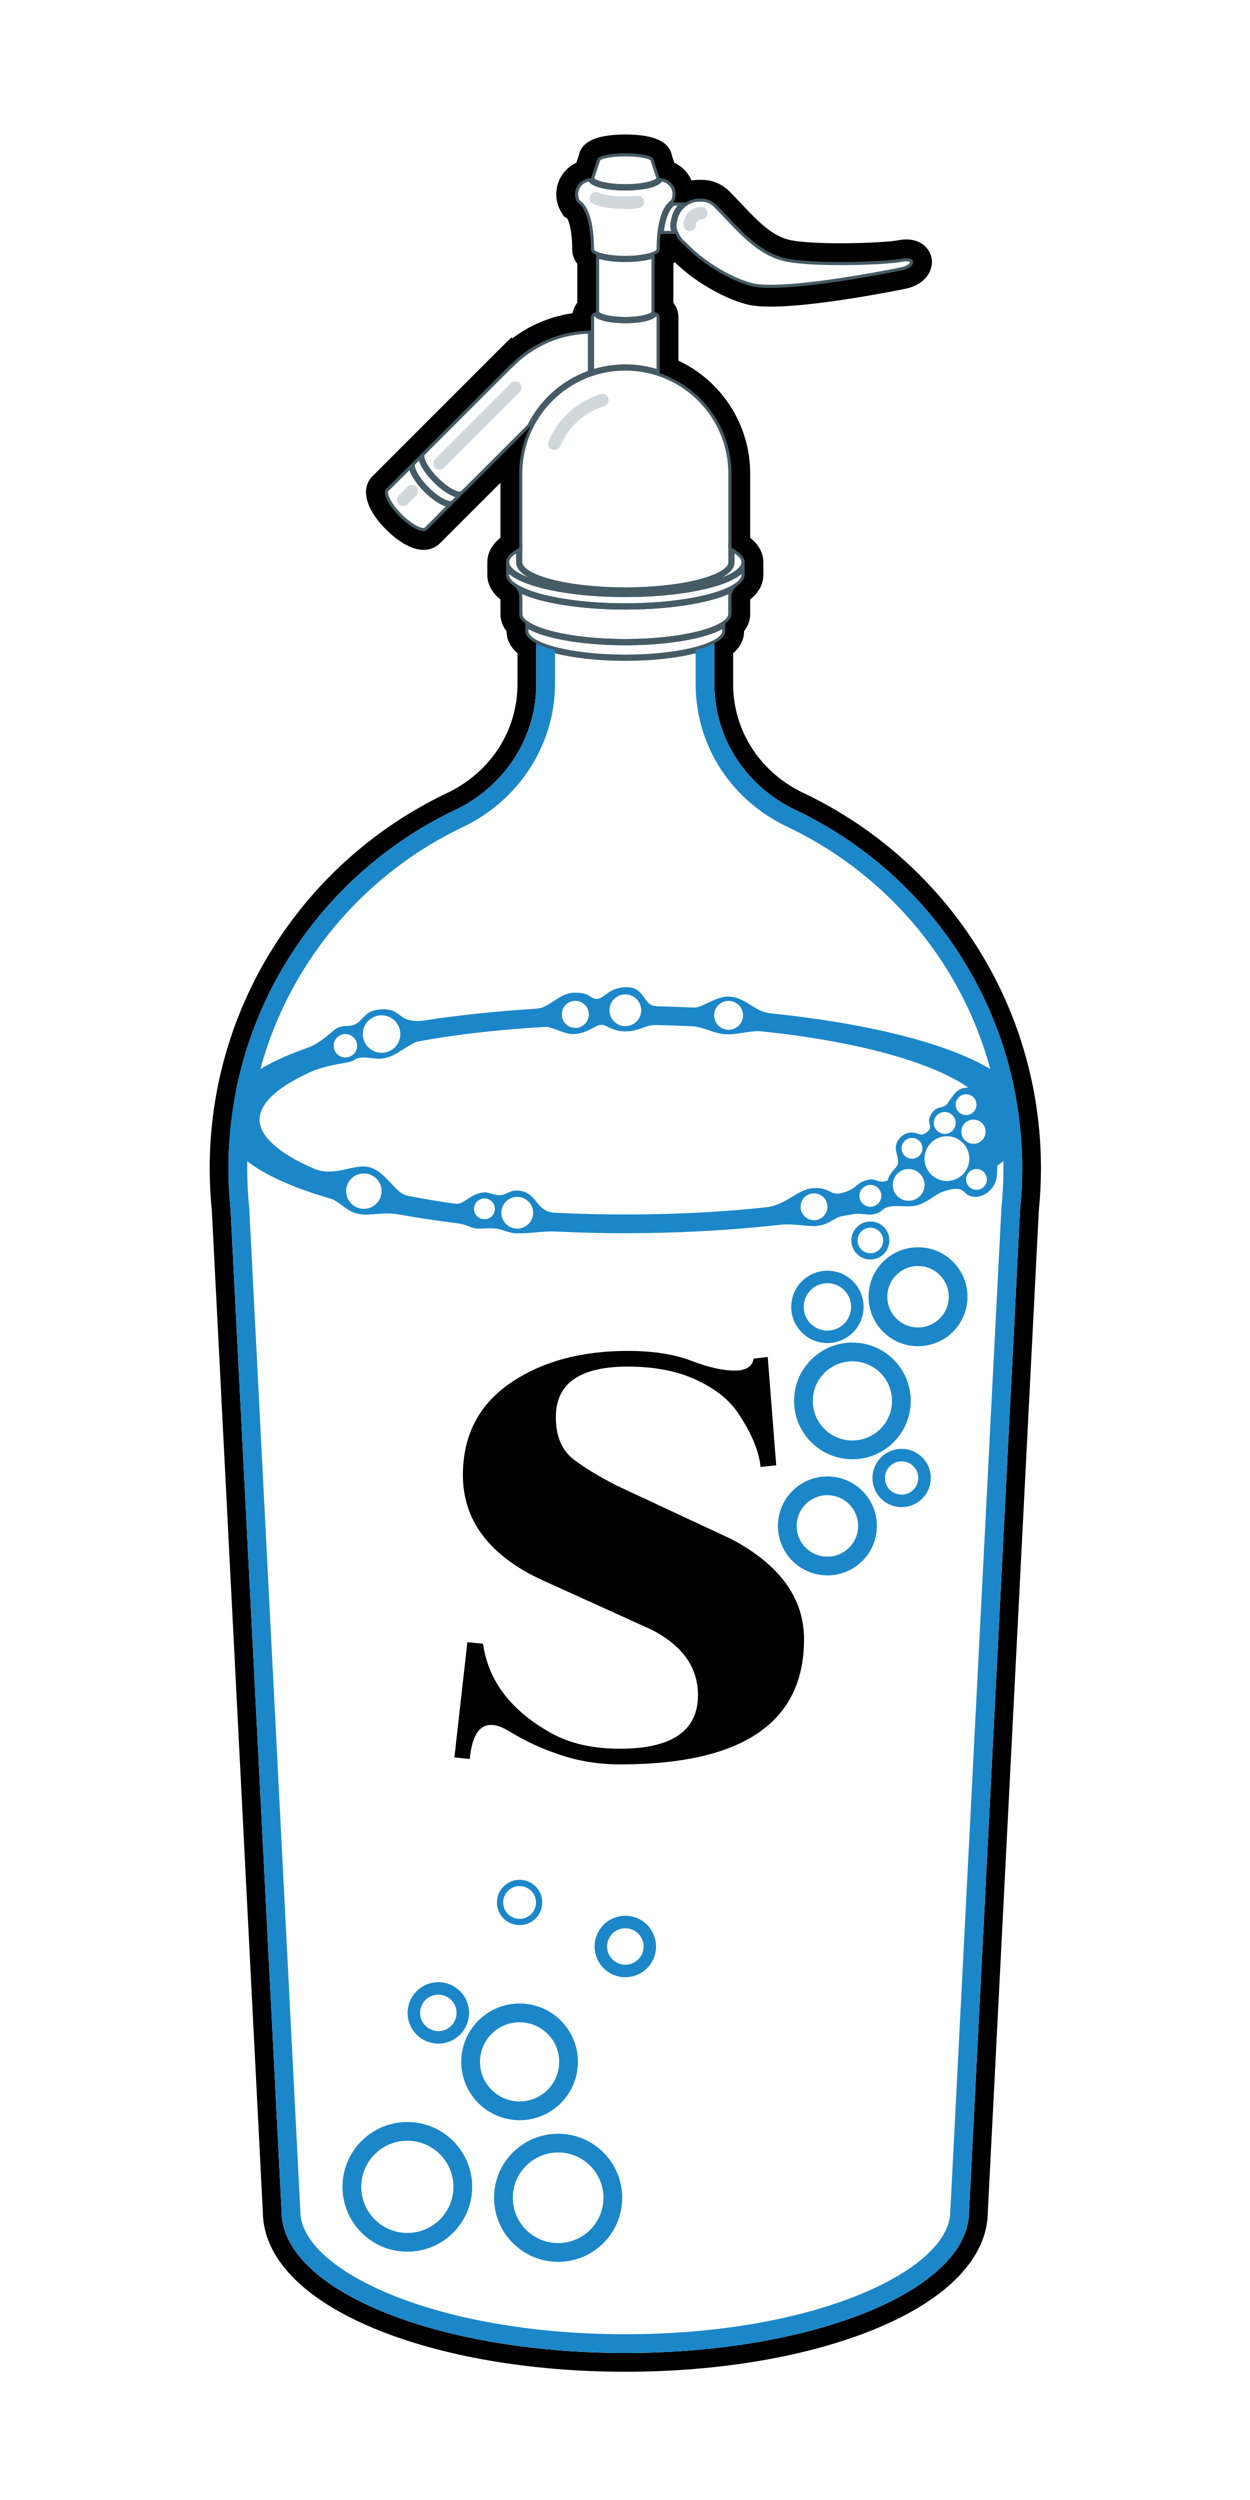 <?xml version="1.0" encoding="utf-8"?>
<!-- Generator: Adobe Illustrator 15.1.0, SVG Export Plug-In . SVG Version: 6.00 Build 0)  -->
<!DOCTYPE svg PUBLIC "-//W3C//DTD SVG 1.1//EN" "http://www.w3.org/Graphics/SVG/1.1/DTD/svg11.dtd">
<svg version="1.1" id="Layer_1" xmlns="http://www.w3.org/2000/svg" xmlns:xlink="http://www.w3.org/1999/xlink" x="0px" y="0px"
	 width="200px" height="400px" viewBox="0 0 200 400" enable-background="new 0 0 200 400" xml:space="preserve">
<g>
	<circle fill="none" stroke="#1B87C9" stroke-width="3" stroke-miterlimit="10" cx="136.384" cy="224.146" r="7.834"/>
	<circle fill="none" stroke="#1B87C9" stroke-width="3" stroke-miterlimit="10" cx="146.884" cy="207.478" r="6.416"/>
	<circle fill="none" stroke="#1B87C9" stroke-width="3" stroke-miterlimit="10" cx="132.384" cy="244.145" r="6.416"/>
	<circle fill="none" stroke="#1B87C9" stroke-width="2" stroke-miterlimit="10" cx="132.384" cy="209.103" r="4.791"/>
	<circle fill="none" stroke="#1B87C9" stroke-miterlimit="10" cx="139.259" cy="198.479" r="2.541"/>
	<circle fill="none" stroke="#1B87C9" stroke-width="2" stroke-miterlimit="10" cx="144.259" cy="236.479" r="3.666"/>
	<circle fill="none" stroke="#1B87C9" stroke-width="3" stroke-miterlimit="10" cx="83.134" cy="329.896" r="7.834"/>
	<circle fill="none" stroke="#1B87C9" stroke-width="3" stroke-miterlimit="10" cx="89.301" cy="351.646" r="8.75"/>
	<circle fill="none" stroke="#1B87C9" stroke-width="3" stroke-miterlimit="10" cx="65.175" cy="349.896" r="8.875"/>
	<circle fill="none" stroke="#1B87C9" stroke-miterlimit="10" cx="83.134" cy="304.396" r="3.125"/>
	<circle fill="none" stroke="#1B87C9" stroke-width="2" stroke-miterlimit="10" cx="100.052" cy="311.438" r="3.917"/>
	<circle fill="none" stroke="#1B87C9" stroke-width="2" stroke-miterlimit="10" cx="70.133" cy="322.062" r="3.917"/>
	<path fill="#1B87C9" d="M123.227,162.122c-0.002,0-0.004-0.001-0.006-0.001c-2.585-0.285-4.03-2.65-6.649-2.663
		c-2.312-0.011-4.353,1.965-5.709,1.745c-0.027-0.005-0.053,0.001-0.079,0c-1.877-0.087-3.76-0.151-5.644-0.192
		c-0.104-0.031-0.216-0.053-0.34-0.06c-1.819-0.093-1.625-2.868-4.312-2.993c-2.999-0.14-3.83,1.915-5.018,1.875s-0.879-1-3.482-1
		s-3.938,2.428-6.184,2.556l-0.001,0.002c-6.266,0.386-12.388,1.026-18.089,1.911v-0.004c-4.352,0.473-3.227-2.152-7.039-1.777
		c-2.488,0.245-2.565,1.881-4,2.438c-0.859,0.334-1.292,0.042-2.375,0.375s-2.633,2.504-5.26,3.369l0.003,0.006
		c-8.263,2.915-13.505,6.74-13.505,11.425c0,4.844,5.6,8.771,14.355,11.722c0.157,0.074,0.318,0.135,0.488,0.164
		c0.019,0.004,0.034,0.008,0.053,0.011c0.878,0.287,1.783,0.565,2.72,0.834c1.696,0.825,2.247,1.861,3.98,2.306
		c2.103,0.539,3.818-0.41,6.915,0.186c0.032,0.006,0.061,0.006,0.092,0.012c2.801,0.503,5.726,0.941,8.739,1.317
		c0.012,0.002,0.021,0.007,0.032,0.009c2.385,0.281,2.137,0.891,3.824,0.891c0.705,0,1.393-0.139,2.688,0
		c0.84,0.09,2.056,0.682,2.875,0.73c2.084,0.125,4.623-0.371,6.451-0.274c0.008,0,0.015-0.002,0.021-0.001
		c3.748,0.182,7.527,0.275,11.279,0.275c8.43,0,16.997-0.467,25.022-1.375c0.013-0.001,0.026,0.002,0.039,0
		c1.717-0.187,4.404,0.359,5.624,0.207c2-0.25,2.444-1.142,3.929-1.549c0.016-0.005,0.028-0.006,0.044-0.011
		c0.68-0.115,1.357-0.233,2.022-0.356c1.485-0.102,2.238,0.244,3.067,0.041c1.693-0.414,1.069-0.876,2.443-1.187
		s3.264,0.153,4.557-0.251c2-0.625,2.934-1.908,4.5-2.312c0.813-0.209,2.194-0.669,3.062,0.25c1.578,1.671,4.5,0.25,5.062-2.125
		c0.095-0.398,0.143-1.188,0.158-2.163c3.16-2.148,4.981-4.6,4.981-7.35C164.564,170.263,145.812,164.461,123.227,162.122z
		 M157.693,181.07c0,1.069-0.867,1.938-1.938,1.938s-1.938-0.868-1.938-1.938c0-1.07,0.867-1.938,1.938-1.938
		S157.693,180,157.693,181.07z M156.238,176.747c0,0.92-0.745,1.665-1.665,1.665s-1.665-0.745-1.665-1.665
		c0-0.919,0.745-1.665,1.665-1.665S156.238,175.828,156.238,176.747z M116.571,160.139c1.277,0,2.312,1.035,2.312,2.312
		s-1.035,2.312-2.312,2.312s-2.312-1.035-2.312-2.312S115.294,160.139,116.571,160.139z M100.052,159.105
		c1.403,0,2.541,1.138,2.541,2.541s-1.138,2.541-2.541,2.541s-2.541-1.138-2.541-2.541S98.648,159.105,100.052,159.105z
		 M92.05,160.135c1.197,0,2.166,0.97,2.166,2.166s-0.969,2.167-2.166,2.167c-1.195,0-2.166-0.971-2.166-2.167
		S90.854,160.135,92.05,160.135z M61.051,162.451c1.655,0,2.999,1.344,2.999,3s-1.344,3-2.999,3c-1.656,0-3-1.344-3-3
		S59.395,162.451,61.051,162.451z M55.26,165.451c1.035,0,1.875,0.839,1.875,1.875c0,1.035-0.84,1.875-1.875,1.875
		s-1.875-0.84-1.875-1.875C53.385,166.29,54.225,165.451,55.26,165.451z M58.218,193.417c-1.565,0-2.833-1.269-2.833-2.833
		s1.268-2.833,2.833-2.833s2.833,1.269,2.833,2.833S59.783,193.417,58.218,193.417z M77.508,195.082
		c-0.92,0-1.665-0.746-1.665-1.665c0-0.92,0.745-1.665,1.665-1.665s1.665,0.745,1.665,1.665
		C79.173,194.336,78.428,195.082,77.508,195.082z M82.759,196.583c-1.403,0-2.541-1.138-2.541-2.541s1.138-2.541,2.541-2.541
		s2.541,1.138,2.541,2.541S84.162,196.583,82.759,196.583z M130.238,195.229c-1.185,0-2.146-0.961-2.146-2.146
		c0-1.186,0.961-2.146,2.146-2.146s2.146,0.96,2.146,2.146C132.384,194.269,131.423,195.229,130.238,195.229z M139.26,193.084
		c-0.967,0-1.75-0.783-1.75-1.75c0-0.966,0.783-1.749,1.75-1.749c0.966,0,1.749,0.783,1.749,1.749
		C141.009,192.301,140.226,193.084,139.26,193.084z M141.8,188.962c-1.562,0.371-1.5-0.504-2.938-0.191
		c-2.12,0.461-1.688,1.688-4.625,2.188c-1.429,0.243-1.75-1.188-4.5-0.812c-2.17,0.296-4.041,2.629-7.016,3.003
		c-6.754,0.738-14.337,1.165-22.67,1.165c-3.976,0-7.772-0.102-11.4-0.282c-2.688-0.18-2.653-2.707-4.914-3.386
		c-1.875-0.562-2.514,0.445-3.52,0.562c-1.006,0.118-2.082-0.469-2.668-0.438c-2.312,0.125-3.268,2.015-4.637,1.832
		c-0.001,0-0.002,0-0.004,0c-2.723-0.374-5.281-0.804-7.681-1.276c-2.115-0.425-3.496-4.011-6.304-4.618
		c-2.309-0.499-5.29,1.572-8.527,0.341c-5.761-2.448-8.859-5.239-8.859-7.916c0-2.688,3.121-5.491,8.926-7.946
		c2.72-0.909,4.503-1.041,5.503-1.291s0.751-0.64,2.084-0.694c1.333-0.056,2.166,0.472,3.916,0c1.433-0.387,3.141-1.856,4.721-2.538
		c6.013-1.108,12.994-1.94,20.844-2.374c1.467,0.332,2.882,1.137,4.019,1.162c1.992,0.046,3.426-1.17,4.364-1.46
		c0.17-0.003,0.336-0.009,0.507-0.011c0.808,0.152,1.767,1.046,3.629,1.04c2.218-0.007,3.223-1.011,4.684-1.019
		c2.089,0.041,4.127,0.108,6.112,0.201c1.768,0.126,3.258,1.134,5.142,1.276c1.746,0.131,3.605-0.513,5.502-0.496
		c16.312,1.664,27.894,5.151,33.414,9.021c-0.074,0.006-0.143,0.014-0.229,0.017c-1.562,0.062-2.194,1.261-3,2.438
		c-0.812,1.188-1.734,0.142-2.75,1.938c-0.812,1.438,0.562,1.812-0.625,2.75c-0.993,0.784-1.138,0.161-2.312,0.062
		c-1.5-0.125-2.938,1.438-2.625,2.875c0.421,1.936,0.591,2.045-0.375,3.125C141.8,188.537,142.32,188.838,141.8,188.962z
		 M152.908,179.668c0,0.966-0.783,1.749-1.749,1.749c-0.967,0-1.75-0.783-1.75-1.749c0-0.967,0.783-1.75,1.75-1.75
		C152.125,177.918,152.908,178.701,152.908,179.668z M147.589,183.735c0,0.919-0.745,1.665-1.665,1.665s-1.665-0.746-1.665-1.665
		c0-0.92,0.745-1.665,1.665-1.665S147.589,182.815,147.589,183.735z M145.384,192.126c-1.403,0-2.541-1.138-2.541-2.541
		s1.138-2.541,2.541-2.541s2.541,1.138,2.541,2.541S146.787,192.126,145.384,192.126z M151.508,188.962
		c-1.979,0-3.583-1.604-3.583-3.583s1.604-3.583,3.583-3.583s3.583,1.604,3.583,3.583S153.486,188.962,151.508,188.962z
		 M156.238,190.374c-0.92,0-1.665-0.746-1.665-1.665c0-0.92,0.745-1.665,1.665-1.665s1.665,0.745,1.665,1.665
		C157.903,189.628,157.158,190.374,156.238,190.374z"/>
	<line fill="none" stroke="#455B65" stroke-miterlimit="10" x1="108.108" y1="37.44" x2="105.681" y2="37.44"/>
	<line fill="none" stroke="#455B65" stroke-miterlimit="10" x1="107.718" y1="32.396" x2="109.758" y2="32.396"/>
	<line fill="none" stroke="#455B65" stroke-miterlimit="10" x1="70.325" y1="82.756" x2="74.635" y2="78.446"/>
	<line fill="none" stroke="#455B65" stroke-miterlimit="10" x1="68.106" y1="71.918" x2="63.797" y2="76.229"/>
	<path fill="none" stroke="#455B65" stroke-miterlimit="10" d="M68.228,78.326c-1.803-1.804-2.771-3.758-2.164-4.365l-4.31,4.311
		c-0.607,0.607,0.36,2.561,2.163,4.364c1.804,1.803,3.758,2.771,4.365,2.163l4.31-4.31C71.984,81.097,70.03,80.129,68.228,78.326z"
		/>
	<path fill="none" stroke="#455B65" stroke-miterlimit="10" d="M94.675,52.888c-5.026,0-9.561,2.049-12.849,5.346l-0.018-0.018
		L67.575,72.45c-0.607,0.607,0.36,2.561,2.164,4.364c1.803,1.803,3.756,2.771,4.363,2.163l10.759-10.759"/>
	<path fill="none" stroke="#455B65" stroke-miterlimit="10" d="M84.052,99.744v1.26c0,2.339,7.163,4.235,15.999,4.235
		c8.835,0,15.999-1.896,15.999-4.235v-1.259"/>
	<path fill="none" stroke="#455B65" stroke-miterlimit="10" d="M105.55,59.724V50.79c0-0.449-0.363-0.812-0.812-0.812
		c0,0.685-2.098,1.24-4.686,1.24s-4.686-0.556-4.686-1.24c-0.449,0-0.812,0.363-0.812,0.812v8.918"/>
	<path fill="none" stroke="#455B65" stroke-miterlimit="10" d="M104.55,25.521c0-0.552-2.014-1-4.498-1s-4.498,0.448-4.498,1l-1,3
		c0,0.804,2.461,1.456,5.498,1.456s5.498-0.652,5.498-1.456L104.55,25.521z"/>
	<path fill="none" stroke="#455B65" stroke-miterlimit="10" d="M117.032,87.671V75.777c0-9.379-7.603-16.981-16.98-16.981
		c-9.379,0-16.981,7.603-16.981,16.981V87.67"/>
	<path fill="none" stroke="#455B65" stroke-miterlimit="10" d="M83.07,95.521v2.729h0.001c0,2.483,7.602,4.495,16.98,4.495
		c9.378,0,16.98-2.012,16.98-4.495v-2.729"/>
	<path fill="none" stroke="#455B65" stroke-miterlimit="10" d="M83.071,89.978l-0.001-2.307c-1.343,0.691-2.101,1.476-2.101,2.307
		c0,2.79,8.543,5.052,19.082,5.052s19.082-2.262,19.082-5.052c0-0.831-0.759-1.615-2.102-2.307v2.307
		c0,2.482-7.603,4.495-16.98,4.495C90.673,94.473,83.071,92.461,83.071,89.978z"/>
	<path fill="none" stroke="#455B65" stroke-miterlimit="10" d="M117.032,95.521c0-0.736,0.354-1.419,0.927-1.794
		c-2.688,1.928-9.69,3.302-17.907,3.303c-8.213,0-15.216-1.375-17.906-3.302c0.572,0.375,0.926,1.057,0.926,1.793L83.07,98.25h0.001
		c0,2.483,7.602,4.495,16.98,4.495c9.378,0,16.98-2.012,16.98-4.495V95.521z"/>
	<path fill="none" stroke="#455B65" stroke-miterlimit="10" d="M119.134,91.978v-2c0,2.79-8.543,5.052-19.082,5.052
		S80.97,92.768,80.97,89.978v2c0,2.79,8.543,5.052,19.082,5.052S119.134,94.768,119.134,91.978z"/>
	<path fill="none" stroke="#455B65" stroke-miterlimit="10" d="M95.366,40.736v9.241c0,0.685,2.098,1.24,4.686,1.24
		s4.686-0.556,4.686-1.24v-9.241"/>
	<path fill="none" stroke="#455B65" stroke-miterlimit="10" d="M94.554,39.978c0-4.298-0.916-6.831-2.168-7.562
		c-0.242-0.39-0.384-0.85-0.384-1.343c0-1.409,1.143-2.551,2.552-2.551c0,0.804,2.461,1.456,5.498,1.456s5.498-0.652,5.498-1.456
		c1.409,0,2.552,1.142,2.552,2.551c0,0.493-0.142,0.953-0.384,1.343c-1.252,0.731-2.168,3.265-2.168,7.562
		c0,0.804-2.461,1.456-5.498,1.456S94.554,40.781,94.554,39.978z"/>
	<path fill="none" stroke="#455B65" stroke-miterlimit="10" d="M144.237,41.396c-2.562,0.5-13.562,0.875-18.188,0
		c-4.494-0.85-7.408-4.465-11.077-8.258c-0.078-0.086-0.157-0.171-0.242-0.251c-0.026-0.026-0.051-0.053-0.077-0.079
		c-0.773-0.792-1.687-1.081-2.591-1.023c-0.047-0.001-0.091-0.014-0.138-0.014c-2.071,0-3.77,1.531-4.064,3.521
		c-0.195,0.734-0.159,1.486,0.241,2.149c0.002,0.004,0.005,0.007,0.007,0.01c0.28,0.688,0.745,1.271,1.326,1.715
		c2.433,2.634,6.738,5.479,10.617,6.579c4.752,1.349,21.748-1.974,24.186-2.474S146.8,40.896,144.237,41.396z"/>
	<g>
		<path fill="#D0D8DC" d="M70.329,75.14c-0.256,0-0.512-0.098-0.707-0.293c-0.391-0.391-0.391-1.023,0-1.414l12.107-12.107
			c0.391-0.391,1.023-0.391,1.414,0s0.391,1.023,0,1.414L71.036,74.847C70.841,75.042,70.585,75.14,70.329,75.14z"/>
	</g>
	<g>
		<path fill="#D0D8DC" d="M64.488,80.98c-0.256,0-0.512-0.098-0.707-0.293c-0.391-0.391-0.391-1.023,0-1.414l1.417-1.417
			c0.391-0.391,1.023-0.391,1.414,0s0.391,1.023,0,1.414l-1.417,1.417C65,80.883,64.744,80.98,64.488,80.98z"/>
	</g>
	<g>
		<path fill="#D0D8DC" d="M88.688,72c-0.13,0-0.262-0.025-0.39-0.079c-0.509-0.215-0.746-0.802-0.531-1.311
			c1.532-3.627,4.565-6.378,8.32-7.546c0.53-0.168,1.088,0.131,1.252,0.657c0.164,0.527-0.131,1.088-0.658,1.252
			c-3.191,0.993-5.769,3.332-7.072,6.415C89.447,71.771,89.077,72,88.688,72z"/>
	</g>
	<g>
		<path fill="#D0D8DC" d="M100.066,33.434c-0.005,0-0.01,0-0.016,0c-2.07,0-3.979-0.294-5.106-0.787
			c-0.506-0.222-0.737-0.811-0.516-1.316c0.221-0.505,0.811-0.737,1.316-0.516c0.686,0.299,2.176,0.619,4.307,0.619
			c0.005,0,0.01,0,0.014,0c0.651,0,1.285-0.032,1.885-0.094c0.557-0.066,1.041,0.342,1.099,0.892
			c0.057,0.549-0.343,1.04-0.892,1.098C101.489,33.398,100.786,33.434,100.066,33.434z"/>
	</g>
	<g>
		<path fill="#D0D8DC" d="M110.337,36.978c-0.553,0-1-0.448-1-1c0-1.576,1.282-2.858,2.857-2.858c0.553,0,1,0.447,1,1
			c0,0.552-0.447,1-1,1c-0.473,0-0.857,0.385-0.857,0.858C111.337,36.529,110.89,36.978,110.337,36.978z"/>
	</g>
	<path d="M100.052,24.521c2.484,0,4.498,0.448,4.498,1l1,3c1.409,0,2.552,1.142,2.552,2.551c0,0.485-0.14,0.938-0.375,1.323h2.031
		c0.629-0.394,1.368-0.625,2.167-0.625c0.047,0,0.091,0.013,0.138,0.014c0.074-0.005,0.147-0.007,0.222-0.007
		c0.831,0,1.659,0.303,2.369,1.03c0.026,0.026,0.051,0.053,0.077,0.079c0.085,0.08,0.164,0.165,0.242,0.251
		c3.669,3.793,6.583,7.408,11.077,8.258c2.014,0.381,5.233,0.525,8.44,0.525c4.161,0,8.3-0.243,9.747-0.525
		c0.297-0.058,0.558-0.084,0.783-0.084c1.719,0,1.372,1.518-0.783,1.959c-2.031,0.417-14.174,2.794-20.914,2.794
		c-1.348,0-2.479-0.096-3.271-0.32c-3.879-1.101-8.185-3.945-10.617-6.579c-0.581-0.443-1.046-1.027-1.326-1.715
		c-0.002-0.003-0.005-0.006-0.007-0.01h-2.421c-0.08,0.768-0.131,1.603-0.131,2.537c0,0.278-0.301,0.537-0.812,0.759v9.241
		c0.449,0,0.812,0.363,0.812,0.812v8.934c6.676,2.287,11.482,8.602,11.482,16.054v11.894c1.343,0.691,2.102,1.476,2.102,2.307v2
		c0,0.667-0.5,1.302-1.387,1.885c0.053-0.035,0.11-0.069,0.164-0.104c-0.544,0.381-0.879,1.046-0.879,1.762v2.729
		c0,0.525-0.357,1.027-0.982,1.495v1.259c0,0.691-0.639,1.342-1.747,1.918v6.589c0.031,8.974,5.451,16.644,13.286,20.229
		c21.283,10.255,35.963,31.964,35.963,57.171c0,2.204-0.113,4.383-0.332,6.529l-8.168,160.373c0,12.519-24.624,22.666-55,22.666
		c-30.377,0-55-10.147-55-22.666l-8.168-160.373c-0.219-2.146-0.332-4.325-0.332-6.529c-0.001-25.182,14.682-46.887,35.93-57.155
		c7.831-3.582,13.282-11.264,13.318-20.231v-6.601c-1.109-0.577-1.748-1.228-1.748-1.919v-1.259c-0.624-0.469-0.98-0.97-0.98-1.495
		H83.07v-2.737c-0.003-0.711-0.333-1.37-0.873-1.75c0.053,0.033,0.109,0.067,0.161,0.101c-0.889-0.583-1.389-1.219-1.389-1.886v-2
		c0-0.831,0.758-1.615,2.101-2.307V75.777c0-2.72,0.655-5.28,1.792-7.559L74.635,78.446l-2.043,2.043l-2.267,2.267l-2.043,2.043
		c-0.123,0.123-0.301,0.182-0.522,0.182c-0.87,0-2.404-0.907-3.843-2.345c-1.803-1.804-2.771-3.757-2.163-4.364l4.31-4.311v0.001
		l1.512-1.512l14.233-14.234l0.018,0.018c3.261-3.27,7.75-5.307,12.728-5.34V50.79c0-0.449,0.363-0.812,0.812-0.812v-9.241
		c-0.512-0.222-0.812-0.48-0.812-0.759c0-4.298-0.916-6.831-2.168-7.562c-0.242-0.39-0.384-0.85-0.384-1.343
		c0-1.409,1.143-2.551,2.552-2.551l1-3C95.554,24.97,97.567,24.521,100.052,24.521 M117.032,94.276
		c0.176-0.091,0.345-0.183,0.5-0.276c-0.154,0.093-0.325,0.185-0.5,0.274V94.276 M82.599,94.017
		c0.147,0.088,0.307,0.174,0.472,0.259v-0.001C82.906,94.189,82.746,94.104,82.599,94.017C82.59,94.011,82.58,94.006,82.571,94
		C82.58,94.006,82.59,94.011,82.599,94.017 M117.959,93.727c-0.016,0.011-0.031,0.021-0.048,0.032
		C117.927,93.748,117.942,93.737,117.959,93.727 M82.146,93.728c0.018,0.011,0.034,0.022,0.052,0.035
		C82.18,93.751,82.162,93.739,82.146,93.728 M100.052,21.521c-4.549,0-7.048,1.125-7.442,3.347l-0.39,1.168
		c-1.898,0.883-3.218,2.809-3.218,5.036c0,1.034,0.289,2.045,0.835,2.925l0.393,0.634l0.503,0.293
		c0.265,0.391,0.821,1.872,0.821,5.054c0,0.46,0.105,1.359,0.812,2.215v6.247c-0.376,0.479-0.641,1.05-0.752,1.674
		c-3.51,0.507-6.81,1.885-9.643,4.023l-0.146-0.146l-2.139,2.104L65.454,70.329l-1.512,1.511l-4.31,4.311
		c-1.987,1.986-1.158,5.284,2.162,8.606c0.971,0.97,3.492,3.224,5.965,3.224c1.021,0,1.961-0.377,2.645-1.061l2.042-2.042
		l2.268-2.268l2.042-2.043l3.314-3.314v8.787c-1.695,1.355-2.101,2.835-2.101,3.938v2c0,1.062,0.383,2.56,2.101,3.93v2.343
		c0.001,0.745,0.199,1.737,0.981,2.738v0.016c0,0.988,0.342,2.3,1.748,3.509v5.011c-0.03,7.542-4.462,14.254-11.566,17.504
		l-0.028,0.013l-0.029,0.014c-11.102,5.365-20.491,13.688-27.152,24.066c-6.852,10.675-10.472,23.051-10.472,35.79
		c0,2.246,0.114,4.52,0.34,6.758l8.16,160.226c0.047,7.318,6.423,13.963,17.966,18.72c10.741,4.427,24.96,6.865,40.034,6.865
		s29.292-2.438,40.034-6.865c11.543-4.757,17.919-11.401,17.966-18.72l8.16-160.226c0.226-2.239,0.34-4.512,0.34-6.758
		c0-12.755-3.622-25.139-10.476-35.813c-6.666-10.383-16.066-18.703-27.186-24.061l-0.026-0.013l-0.027-0.013
		c-7.088-3.242-11.508-9.952-11.534-17.51v-4.989c1.405-1.209,1.747-2.52,1.747-3.508v-0.014c0.785-1.004,0.982-1.997,0.982-2.74
		v-2.342c1.718-1.372,2.102-2.869,2.102-3.931v-2c0-1.103-0.405-2.581-2.102-3.937V75.777c0-7.797-4.534-14.809-11.482-18.071V50.79
		c0-0.886-0.304-1.702-0.812-2.351v-6.247c0.072-0.088,0.139-0.177,0.199-0.265c3.025,2.972,7.442,5.609,11.296,6.703
		c1.028,0.291,2.367,0.434,4.091,0.434c7.515,0,20.949-2.738,21.517-2.854c3.18-0.652,4.435-2.854,4.255-4.623
		c-0.16-1.577-1.503-3.275-4.074-3.275c-0.427,0-0.883,0.047-1.357,0.14c-1.009,0.197-4.758,0.47-9.173,0.47
		c-3.473,0-6.271-0.168-7.883-0.473c-2.992-0.566-5.265-2.962-8.141-5.995c-0.427-0.45-0.86-0.907-1.306-1.367
		c-0.104-0.114-0.211-0.227-0.322-0.334l-0.042-0.044c-1.232-1.262-2.794-1.931-4.513-1.931c-0.044,0-0.088,0-0.132,0.001
		c-0.069-0.005-0.146-0.008-0.228-0.008c-0.429,0-0.854,0.039-1.271,0.116c-0.541-1.257-1.532-2.275-2.77-2.851l-0.39-1.168
		C107.1,22.646,104.601,21.521,100.052,21.521L100.052,21.521z"/>
	<g>
		<path d="M122.838,217.118l1.356,17.335l-2.509,0.256c-0.239-2.544-1.451-5.437-3.636-8.68c-1.417-2.1-3.641-3.854-6.67-5.262
			c-3.03-1.408-6.67-2.112-10.921-2.112c-7.681,0-11.521,2.688-11.521,8.064c0,3.073,0.947,5.335,2.842,6.785
			c1.725,1.314,4.012,2.706,6.862,4.174l18.435,8.604c7.699,4.096,11.557,9.422,11.573,15.977c0,13.365-9.832,20.048-29.496,20.048
			c-2.97,0-5.829-0.409-8.577-1.229c-3.261-0.989-6.247-2.32-8.962-3.994c-1.178-0.733-2.193-1.101-3.047-1.101
			c-1.929,0-3.063,1.817-3.405,5.454l-2.458-0.256l2.074-18.436l2.509,0.256c0.837,5.957,4.481,10.729,10.934,14.312
			c2.987,1.656,6.631,2.484,10.933,2.484c8.348,0,12.521-2.859,12.521-8.578c0-4.42-2.458-7.902-7.374-10.446l-17.334-7.86
			c-4.302-1.945-7.545-4.361-9.729-7.246c-2.1-2.766-3.158-5.966-3.175-9.602c0-6.366,2.518-11.282,7.553-14.748
			c5.019-3.448,11.301-5.172,18.845-5.172c4.012,0,7.4,0.529,10.165,1.588c2.731,1.041,5.036,1.562,6.913,1.562
			c1.81,0,2.825-0.64,3.047-1.92L122.838,217.118z"/>
	</g>
	<g>
		<path fill="#1B87C9" d="M127.589,129.739c-7.835-3.585-13.255-11.255-13.286-20.229v-6.589c-0.78,0.405-1.79,0.774-3,1.092v5.508
			c0.034,9.915,5.784,18.699,15.009,22.933c10.107,4.875,18.654,12.442,24.716,21.884c6.23,9.706,9.524,20.969,9.524,32.572
			c0,2.069-0.106,4.164-0.316,6.226l-0.008,0.075l-0.004,0.076l-8.168,160.373l-0.004,0.076v0.076c0,9.302-21.355,19.666-52,19.666
			s-52-10.364-52-19.666v-0.076l-0.004-0.076L39.88,193.287l-0.004-0.076l-0.008-0.075c-0.21-2.062-0.316-4.156-0.316-6.226
			c0-11.588,3.292-22.844,9.521-32.55c6.057-9.438,14.593-17.007,24.686-21.891c9.099-4.176,15.002-13.175,15.041-22.946v-5.51
			c-1.21-0.317-2.22-0.686-3-1.092v6.602c-0.036,8.968-5.487,16.649-13.318,20.231c-21.248,10.269-35.931,31.974-35.93,57.155
			c0,2.204,0.113,4.383,0.332,6.529l8.168,160.373c0,12.519,24.623,22.666,55,22.666c30.376,0,55-10.147,55-22.666l8.168-160.373
			c0.219-2.146,0.332-4.325,0.332-6.529C163.552,161.703,148.872,139.994,127.589,129.739z"/>
	</g>
</g>
</svg>
